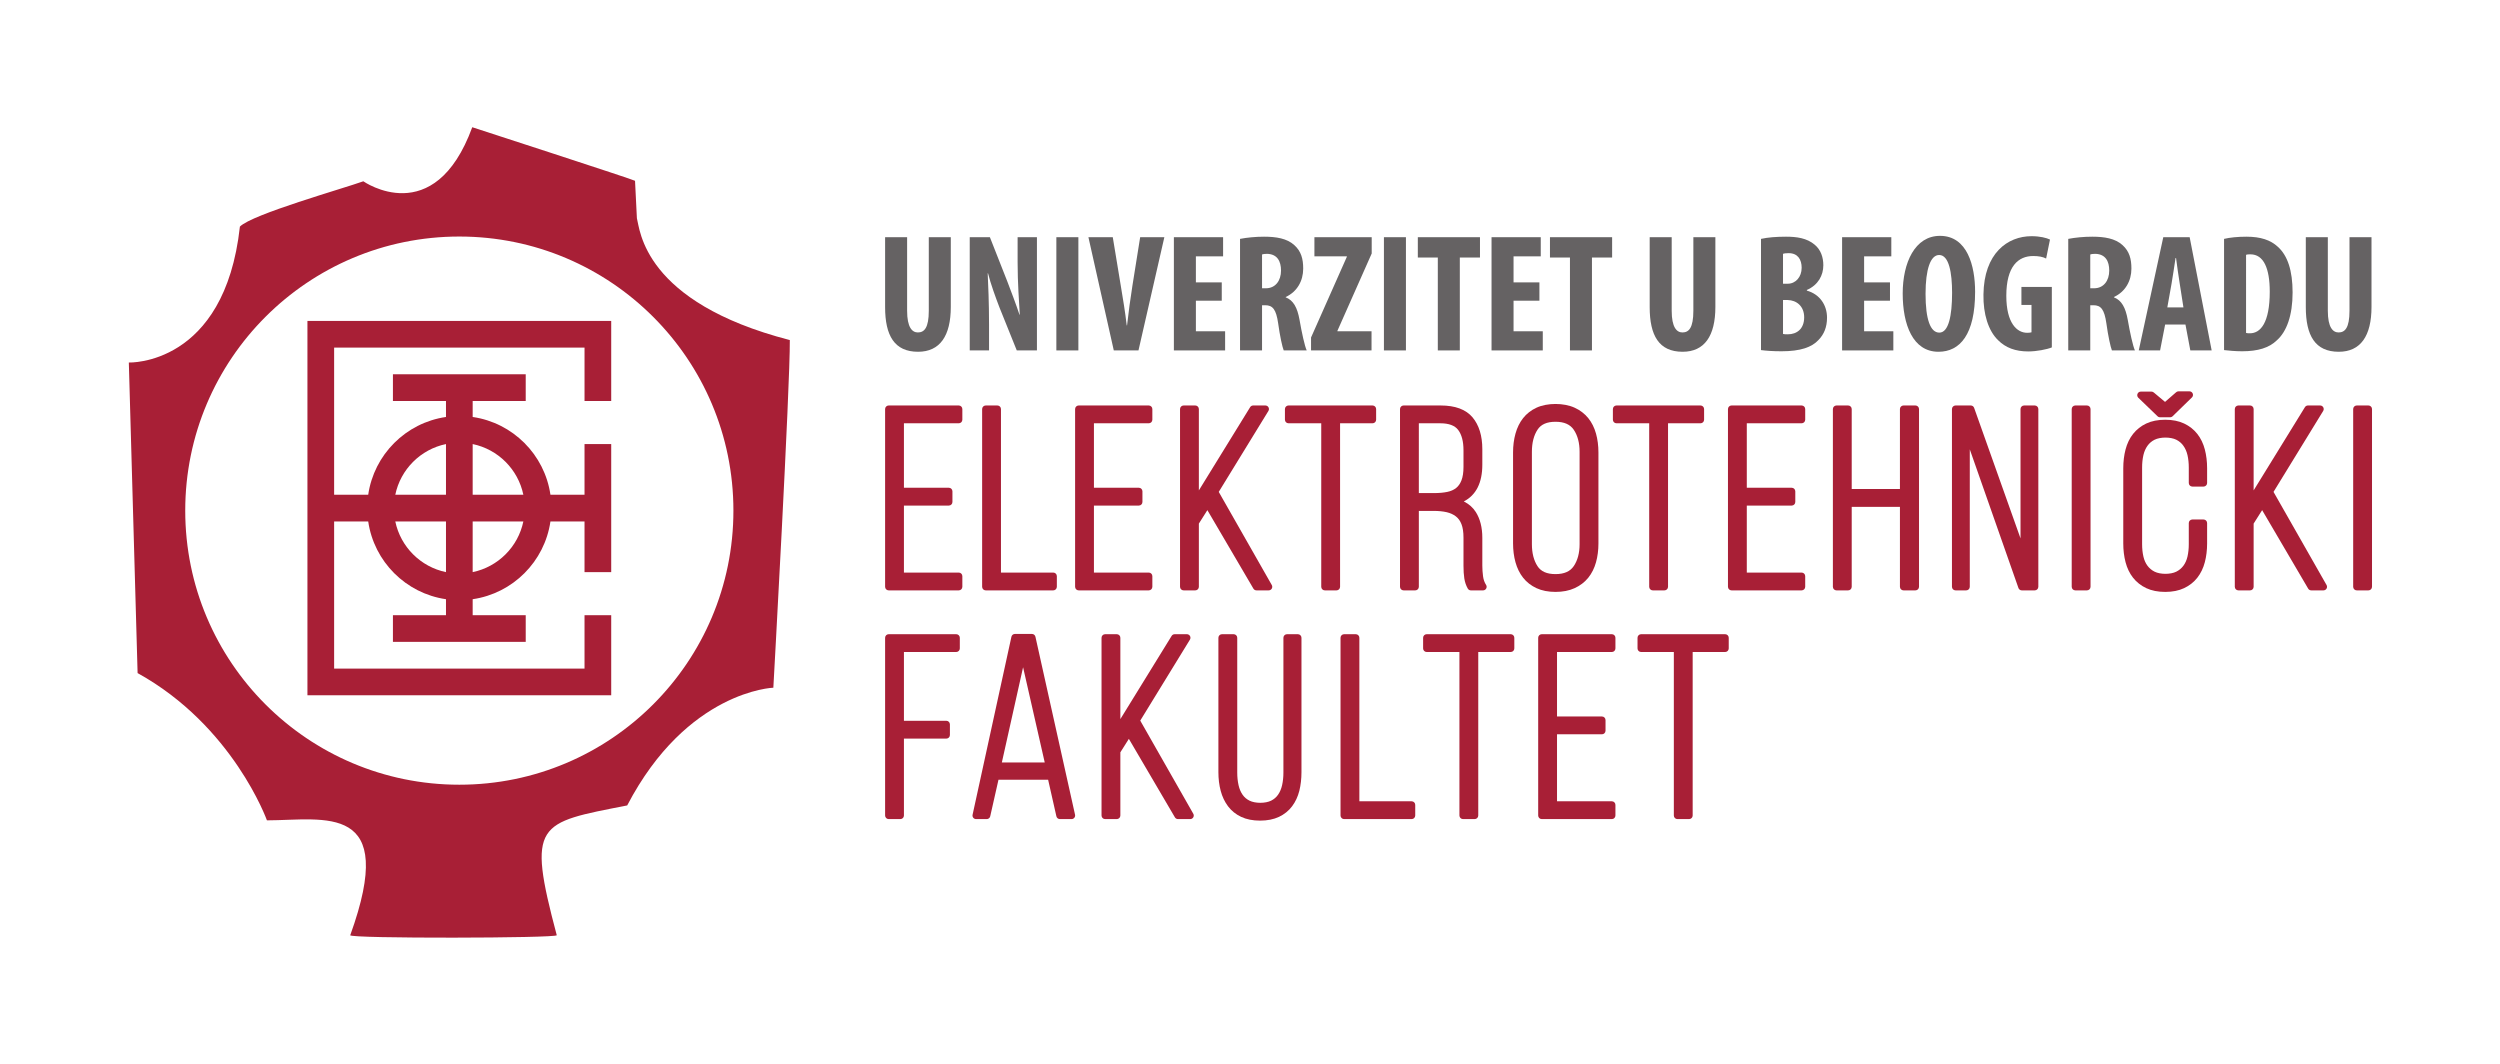 <?xml version="1.0" encoding="UTF-8" standalone="no"?>
<svg
   xmlns:dc="http://purl.org/dc/elements/1.1/"
   xmlns:cc="http://creativecommons.org/ns#"
   xmlns:rdf="http://www.w3.org/1999/02/22-rdf-syntax-ns#"
   xmlns:svg="http://www.w3.org/2000/svg"
   xmlns="http://www.w3.org/2000/svg"
   viewBox="0 0 536.72 228.44"
   height="228.44"
   width="536.72"
   xml:space="preserve"
   id="svg2"
   version="1.1"><defs
     id="defs6" /><g
     transform="matrix(1.333,0,0,-1.333,0,228.44)"
     id="g10"><g
       transform="scale(0.1)"
       id="g12"><path
         id="path14"
         style="fill:#a81f36;fill-opacity:1;fill-rule:nonzero;stroke:none"
         d="m 718.281,873.914 v -81.629 c -40.918,8.485 -73.144,40.711 -81.633,81.629 z m 0,124.621 v -81.633 h -81.633 c 8.489,40.918 40.715,73.149 81.633,81.633 z M 761.27,873.914 h 81.628 c -8.484,-40.918 -40.71,-73.144 -81.628,-81.629 z m 0,124.621 c 40.918,-8.484 73.144,-40.715 81.628,-81.633 H 761.27 Z m 223.132,69.375 v 128.97 H 495.145 V 593.941 H 984.402 V 722.91 H 941.414 V 636.922 H 538.133 v 236.992 h 54.894 c 9.395,-64.703 60.547,-115.859 125.254,-125.254 v -25.75 h -85.449 v -43 h 213.875 v 43 H 761.27 v 25.75 c 64.707,9.395 115.847,60.551 125.253,125.254 h 54.891 v -81.629 h 42.988 v 206.25 h -42.988 v -81.633 h -54.891 c -9.406,64.707 -60.546,115.858 -125.253,125.258 v 25.75 h 85.437 v 42.99 H 632.832 v -42.99 h 85.449 v -25.75 c -64.707,-9.4 -115.859,-60.551 -125.254,-125.258 h -54.894 v 236.988 h 403.281 v -85.98 h 42.988" /><path
         id="path16"
         style="fill:#a81f36;fill-opacity:1;fill-rule:nonzero;stroke:none"
         d="m 739.773,449.898 c -243.796,0 -441.433,197.641 -441.433,441.442 0,243.8 197.637,441.43 441.433,441.43 243.801,0 441.437,-197.63 441.437,-441.43 0,-243.801 -197.636,-441.442 -441.437,-441.442 z m 532.277,716.122 c -236.55,61.21 -241.29,178.36 -246.29,196.19 l -3,60.33 c 0,1.18 -262.155,86.28 -262.155,86.28 -61.171,-167.11 -175.437,-87.08 -175.437,-87.08 -32.609,-11.77 -178.781,-52.96 -198.793,-72.97 C 361.66,1123.98 207.488,1129.86 207.488,1129.86 L 221.609,629.68 C 375.449,544.602 429.922,392.5 429.922,392.5 c 93.535,0.289 211.992,30.199 134.168,-185 -2.031,-5.621 333.906,-4.871 332.609,0 -48.437,182.051 -31.386,180.629 113.441,209.02 96.5,184.921 235.38,189.621 235.38,189.621 0,0 27.15,486.929 26.53,559.879" /><path
         id="path18"
         style="fill:#a81f36;fill-opacity:1;fill-rule:nonzero;stroke:none"
         d="m 3474.59,1043.55 c 1.07,-1.17 2.61,-1.84 4.2,-1.84 h 16.36 c 1.6,0 3.12,0.67 4.2,1.84 l 31.05,30.23 c 1.56,1.68 1.99,4.12 1.07,6.22 -0.91,2.11 -2.98,3.47 -5.28,3.47 h -17.58 c -1.58,0 -3.08,-0.65 -4.18,-1.79 l -17.5,-15.25 -17.7,14.82 c -1.1,1.13 -2.58,1.76 -4.14,1.76 h -17.18 c -2.3,0 -4.37,-1.36 -5.28,-3.47 -0.92,-2.1 -0.49,-4.54 1.07,-6.22 l 30.89,-29.77" /><path
         id="path20"
         style="fill:#656263;fill-opacity:1;fill-rule:nonzero;stroke:none"
         d="m 1460.97,1331.7 v -118.51 c 0,-26.78 8.11,-34.9 17.32,-34.9 10.27,0 17.59,7.32 17.59,34.9 v 118.51 h 35.44 v -112.29 c 0,-46.79 -17.59,-72.23 -52.76,-72.23 -38.15,0 -53.04,26.24 -53.04,71.96 v 112.56 h 35.45" /><path
         id="path22"
         style="fill:#656263;fill-opacity:1;fill-rule:nonzero;stroke:none"
         d="m 1561.82,1149.34 v 182.36 h 32.47 l 28.13,-71.44 c 5.4,-14.05 14.34,-37.6 19.48,-53.29 h 0.54 c -1.08,19.21 -3.51,50.87 -3.51,84.42 v 40.31 h 31.12 v -182.36 h -32.47 l -27.88,69.26 c -5.95,15.43 -14.34,38.43 -18.4,54.92 h -0.54 c 0.81,-18.39 2.17,-46.53 2.17,-83.05 v -41.13 h -31.11" /><path
         id="path24"
         style="fill:#656263;fill-opacity:1;fill-rule:nonzero;stroke:none"
         d="m 1736.79,1331.7 v -182.36 h -35.46 v 182.36 h 35.46" /><path
         id="path26"
         style="fill:#656263;fill-opacity:1;fill-rule:nonzero;stroke:none"
         d="m 1793.83,1149.34 -40.86,182.36 h 39.23 l 12.99,-78.73 c 3.25,-19.49 7.04,-41.95 9.47,-63.31 h 0.53 c 2.45,21.64 5.42,43.56 8.67,64.11 l 12.45,77.93 h 38.96 l -41.68,-182.36 h -39.76" /><path
         id="path28"
         style="fill:#656263;fill-opacity:1;fill-rule:nonzero;stroke:none"
         d="m 1967.72,1229.43 h -41.67 v -49.25 h 47.08 v -30.84 h -82.52 v 182.36 h 79.27 v -30.84 h -43.83 v -41.93 h 41.67 v -29.5" /><path
         id="path30"
         style="fill:#656263;fill-opacity:1;fill-rule:nonzero;stroke:none"
         d="m 2032.6,1249.44 h 6.22 c 15.43,0 24.35,12.45 24.35,28.42 0,15.42 -6.23,26.52 -22.18,27.05 -2.98,0 -6.5,-0.26 -8.39,-1.08 z m -35.45,79.55 c 11.09,2.17 25.16,3.53 38.7,3.53 19.48,0 36.8,-2.72 48.7,-13.54 11.09,-10 14.34,-22.18 14.34,-37.88 0,-19.48 -9.48,-37.06 -28.15,-45.71 v -0.55 c 12.45,-4.88 18.67,-16.51 22.2,-35.99 3.51,-20.29 8.38,-42.75 11.63,-49.51 h -37.06 c -2.17,5.13 -6.23,23.53 -8.94,43.56 -3.24,22.73 -8.92,29.23 -20.84,29.23 h -5.13 v -72.79 h -35.45 v 179.65" /><path
         id="path32"
         style="fill:#656263;fill-opacity:1;fill-rule:nonzero;stroke:none"
         d="m 2111.52,1170.18 57.64,129.87 v 0.81 h -52.22 v 30.84 h 92.27 v -26.24 L 2154.01,1181 v -0.82 h 54.93 v -30.84 h -97.42 v 20.84" /><path
         id="path34"
         style="fill:#656263;fill-opacity:1;fill-rule:nonzero;stroke:none"
         d="m 2264.34,1331.7 v -182.36 h -35.44 v 182.36 h 35.44" /><path
         id="path36"
         style="fill:#656263;fill-opacity:1;fill-rule:nonzero;stroke:none"
         d="m 2315.69,1298.96 h -32.19 v 32.74 h 100.1 v -32.74 h -32.47 v -149.62 h -35.44 v 149.62" /><path
         id="path38"
         style="fill:#656263;fill-opacity:1;fill-rule:nonzero;stroke:none"
         d="m 2479.33,1229.43 h -41.67 v -49.25 h 47.08 v -30.84 h -82.52 v 182.36 h 79.26 v -30.84 h -43.82 v -41.93 h 41.67 v -29.5" /><path
         id="path40"
         style="fill:#656263;fill-opacity:1;fill-rule:nonzero;stroke:none"
         d="m 2528.51,1298.96 h -32.2 v 32.74 h 100.11 v -32.74 h -32.48 v -149.62 h -35.43 v 149.62" /><path
         id="path42"
         style="fill:#656263;fill-opacity:1;fill-rule:nonzero;stroke:none"
         d="m 2692.37,1331.7 v -118.51 c 0,-26.78 8.12,-34.9 17.32,-34.9 10.28,0 17.58,7.32 17.58,34.9 v 118.51 h 35.45 v -112.29 c 0,-46.79 -17.58,-72.23 -52.77,-72.23 -38.14,0 -53.02,26.24 -53.02,71.96 v 112.56 h 35.44" /><path
         id="path44"
         style="fill:#656263;fill-opacity:1;fill-rule:nonzero;stroke:none"
         d="m 2871.66,1175.85 c 2.16,-0.54 4.6,-0.54 7.83,-0.54 14.35,0 26.25,8.66 26.25,27.33 0,18.13 -12.44,27.59 -26.5,27.87 h -7.58 z m 0,80.91 h 7.58 c 12.7,0 22.45,10.82 22.45,25.7 0,13.26 -6.22,23.54 -20.84,23.54 -3.78,0 -7.03,-0.28 -9.19,-1.09 z m -35.46,72.23 c 10.83,2.44 24.9,3.53 40.32,3.53 17.05,0 33.56,-2.17 46.26,-12.99 9.76,-8.12 13.81,-20.3 13.81,-33.02 0,-16.23 -8.38,-31.92 -26.51,-39.76 v -1.09 c 21.1,-5.94 32.46,-23.53 32.46,-43.56 0,-15.16 -4.86,-26.79 -13.52,-35.71 -10.83,-11.92 -29.23,-18.41 -59.8,-18.41 -13.54,0 -24.89,0.82 -33.02,1.9 v 179.11" /><path
         id="path46"
         style="fill:#656263;fill-opacity:1;fill-rule:nonzero;stroke:none"
         d="m 3043.93,1229.43 h -41.66 v -49.25 h 47.07 v -30.84 h -82.53 v 182.36 h 79.27 v -30.84 h -43.81 v -41.93 h 41.66 v -29.5" /><path
         id="path48"
         style="fill:#656263;fill-opacity:1;fill-rule:nonzero;stroke:none"
         d="m 3101.22,1240.53 c 0,-41.41 7.83,-62.51 22.18,-62.51 14.89,0 20.56,27.06 20.56,64.12 0,31.93 -4.87,60.89 -20.83,60.89 -14.08,0 -21.91,-23.28 -21.91,-62.5 z m 79.81,3.24 c 0,-68.73 -24.35,-96.59 -58.99,-96.59 -41.39,0 -57.63,43.83 -57.63,93.88 0,49.79 19.76,92.81 60.07,92.81 44.11,0 56.55,-48.44 56.55,-90.1" /><path
         id="path50"
         style="fill:#656263;fill-opacity:1;fill-rule:nonzero;stroke:none"
         d="m 3304.61,1154.2 c -7.85,-3.23 -24.62,-6.49 -37.88,-6.49 -20.84,0 -36.53,5.96 -48.7,18.14 -15.7,15.15 -24.1,42.2 -23.55,73.59 0.81,66.28 38.69,93.89 77.38,93.89 13.8,0 24.09,-2.7 29.77,-5.41 l -6.22,-30.58 c -5.15,2.71 -11.91,4.05 -20.83,4.05 -24.09,0 -43.29,-16.49 -43.29,-64.12 0,-43.83 17.04,-59.52 33.54,-59.52 3.26,0 5.68,0.27 7.03,0.81 v 44.1 h -16.23 v 28.95 h 48.98 v -97.41" /><path
         id="path52"
         style="fill:#656263;fill-opacity:1;fill-rule:nonzero;stroke:none"
         d="m 3366.49,1249.44 h 6.22 c 15.42,0 24.35,12.45 24.35,28.42 0,15.42 -6.22,26.52 -22.19,27.05 -2.97,0 -6.49,-0.26 -8.38,-1.08 z m -35.45,79.55 c 11.09,2.17 25.16,3.53 38.7,3.53 19.48,0 36.79,-2.72 48.7,-13.54 11.08,-10 14.34,-22.18 14.34,-37.88 0,-19.48 -9.48,-37.06 -28.13,-45.71 v -0.55 c 12.43,-4.88 18.65,-16.51 22.18,-35.99 3.51,-20.29 8.38,-42.75 11.63,-49.51 h -37.07 c -2.17,5.13 -6.22,23.53 -8.93,43.56 -3.24,22.73 -8.93,29.23 -20.83,29.23 h -5.14 v -72.79 h -35.45 v 179.65" /><path
         id="path54"
         style="fill:#656263;fill-opacity:1;fill-rule:nonzero;stroke:none"
         d="m 3516.56,1218.6 -5.95,38.16 c -1.88,11.09 -4.32,29.22 -5.94,41.39 h -0.82 c -1.89,-12.17 -4.6,-31.12 -6.5,-41.67 l -6.76,-37.88 z m -29.48,-27.59 -8.13,-41.67 h -34.35 l 39.49,182.36 h 42.49 l 35.44,-182.36 h -34.36 l -7.84,41.67 h -32.74" /><path
         id="path56"
         style="fill:#656263;fill-opacity:1;fill-rule:nonzero;stroke:none"
         d="m 3617.42,1177.48 c 1.62,-0.54 4.33,-0.54 6.22,-0.54 17.04,0 31.94,16.77 31.94,67.1 0,37.34 -9.76,60.06 -31.13,60.06 -2.44,0 -4.86,0 -7.03,-0.8 z m -35.44,151.51 c 8.92,2.17 21.91,3.53 35.98,3.53 23,0 38.96,-5.41 50.6,-16.23 15.69,-14.07 23.81,-38.16 23.81,-73.61 0,-36.79 -9.48,-63.04 -25.44,-77.11 -12.17,-11.9 -30.3,-17.59 -55.74,-17.59 -11.08,0 -22.18,1.08 -29.21,1.9 v 179.11" /><path
         id="path58"
         style="fill:#656263;fill-opacity:1;fill-rule:nonzero;stroke:none"
         d="m 3749.11,1331.7 v -118.51 c 0,-26.78 8.11,-34.9 17.32,-34.9 10.27,0 17.58,7.32 17.58,34.9 v 118.51 h 35.44 v -112.29 c 0,-46.79 -17.59,-72.23 -52.75,-72.23 -38.16,0 -53.05,26.24 -53.05,71.96 v 112.56 h 35.46" /><path
         id="path60"
         style="fill:#a81f36;fill-opacity:1;fill-rule:nonzero;stroke:none"
         d="m 1544.16,1060.68 h -112.88 c -3.18,0 -5.76,-2.59 -5.76,-5.77 V 768.641 c 0,-3.18 2.58,-5.758 5.76,-5.758 h 112.88 c 3.18,0 5.76,2.578 5.76,5.758 v 17.16 c 0,3.183 -2.58,5.762 -5.76,5.762 h -88.32 v 107.91 h 72.37 c 3.19,0 5.75,2.578 5.75,5.761 v 17.168 c 0,3.184 -2.56,5.762 -5.75,5.762 h -72.37 v 103.826 h 88.32 c 3.18,0 5.76,2.57 5.76,5.75 v 17.17 c 0,3.18 -2.58,5.77 -5.76,5.77" /><path
         id="path62"
         style="fill:#a81f36;fill-opacity:1;fill-rule:nonzero;stroke:none"
         d="m 1696.35,791.563 h -84.23 v 263.347 c 0,3.18 -2.58,5.77 -5.76,5.77 h -18.81 c -3.19,0 -5.76,-2.59 -5.76,-5.77 V 768.641 c 0,-3.18 2.57,-5.758 5.76,-5.758 h 108.8 c 3.18,0 5.76,2.578 5.76,5.758 v 17.16 c 0,3.183 -2.58,5.762 -5.76,5.762" /><path
         id="path64"
         style="fill:#a81f36;fill-opacity:1;fill-rule:nonzero;stroke:none"
         d="m 1850.17,1060.68 h -112.89 c -3.18,0 -5.76,-2.59 -5.76,-5.77 V 768.641 c 0,-3.18 2.58,-5.758 5.76,-5.758 h 112.89 c 3.18,0 5.76,2.578 5.76,5.758 v 17.16 c 0,3.183 -2.58,5.762 -5.76,5.762 h -88.32 v 107.91 h 72.37 c 3.18,0 5.75,2.578 5.75,5.761 v 17.168 c 0,3.184 -2.57,5.762 -5.75,5.762 h -72.37 v 103.826 h 88.32 c 3.18,0 5.76,2.57 5.76,5.75 v 17.17 c 0,3.18 -2.58,5.77 -5.76,5.77" /><path
         id="path66"
         style="fill:#a81f36;fill-opacity:1;fill-rule:nonzero;stroke:none"
         d="m 1962.87,921.492 80,130.398 c 1.09,1.78 1.13,4.02 0.13,5.83 -1.03,1.83 -2.95,2.96 -5.03,2.96 h -19.64 c -2,0 -3.86,-1.04 -4.91,-2.74 l -82.58,-134.026 v 130.996 c 0,3.18 -2.57,5.77 -5.75,5.77 h -18.81 c -3.18,0 -5.76,-2.59 -5.76,-5.77 V 768.641 c 0,-3.18 2.58,-5.758 5.76,-5.758 h 18.81 c 3.18,0 5.75,2.578 5.75,5.758 v 101.808 l 13.7,21.668 74.13,-126.394 c 1.04,-1.77 2.93,-2.84 4.97,-2.84 h 19.65 c 2.04,0 3.95,1.09 4.98,2.871 1.03,1.754 1.04,3.953 0.02,5.73 l -85.42,150.008" /><path
         id="path68"
         style="fill:#a81f36;fill-opacity:1;fill-rule:nonzero;stroke:none"
         d="m 2210.59,1060.68 h -135.37 c -3.18,0 -5.76,-2.59 -5.76,-5.77 v -17.17 c 0,-3.18 2.58,-5.75 5.76,-5.75 h 52.73 V 768.641 c 0,-3.18 2.58,-5.758 5.76,-5.758 h 18.81 c 3.18,0 5.75,2.578 5.75,5.758 v 263.349 h 52.32 c 3.18,0 5.75,2.57 5.75,5.75 v 17.17 c 0,3.18 -2.57,5.77 -5.75,5.77" /><path
         id="path70"
         style="fill:#a81f36;fill-opacity:1;fill-rule:nonzero;stroke:none"
         d="m 2285.13,1031.99 h 34.73 c 13.59,0 23.18,-3.58 28.56,-10.63 5.72,-7.49 8.62,-18.5 8.62,-32.7 v -26.988 c 0,-8.789 -1.1,-16.067 -3.28,-21.633 -2.05,-5.254 -4.95,-9.394 -8.61,-12.285 -3.8,-2.981 -8.57,-5.09 -14.19,-6.25 -6.07,-1.27 -13.24,-1.914 -21.32,-1.914 h -24.51 z m 103.41,-246.435 c -0.78,5.824 -1.17,11.691 -1.17,17.433 v 44.578 c 0,16.575 -3.53,30.547 -10.51,41.516 -4.58,7.234 -11.03,12.922 -19.29,17.051 19.79,10.215 29.8,30.058 29.8,59.219 v 24.949 c 0,21.479 -5.26,38.669 -15.64,51.129 -10.64,12.78 -27.95,19.25 -51.46,19.25 h -59.7 c -3.19,0 -5.77,-2.59 -5.77,-5.77 V 768.641 c 0,-3.18 2.58,-5.758 5.77,-5.758 h 18.8 c 3.18,0 5.76,2.578 5.76,5.758 v 122.226 h 24.1 c 7.71,0 14.71,-0.691 20.78,-2.078 5.71,-1.32 10.67,-3.586 14.76,-6.738 3.97,-3.047 6.91,-7.121 8.99,-12.461 2.18,-5.559 3.28,-12.844 3.28,-21.621 v -44.981 c 0,-8.117 0.44,-15.09 1.3,-20.715 0.93,-6.023 2.81,-11.558 5.6,-16.484 1.02,-1.797 2.93,-2.906 5,-2.906 h 19.62 c 2.11,0 4.06,1.148 5.06,3.015 1.02,1.856 0.93,4.102 -0.23,5.879 -2.51,3.856 -4.14,8.504 -4.85,13.778" /><path
         id="path72"
         style="fill:#a81f36;fill-opacity:1;fill-rule:nonzero;stroke:none"
         d="M 2544.03,986.219 V 837.336 c 0,-14.301 -3.17,-26.215 -9.43,-35.402 -5.86,-8.633 -15.47,-12.832 -29.38,-12.832 -13.86,0 -23.34,4.168 -28.94,12.742 -6.02,9.203 -9.06,21.152 -9.06,35.492 v 148.883 c 0,14.331 3.04,26.291 9.08,35.491 5.58,8.57 15.06,12.74 28.92,12.74 13.91,0 23.52,-4.2 29.39,-12.83 6.25,-9.2 9.42,-21.1 9.42,-35.401 z m 13.92,54.141 c -5.78,7.11 -13.17,12.75 -21.92,16.74 -17.56,8.02 -44.23,8.01 -61.45,-0.02 -8.65,-4.01 -15.9,-9.66 -21.52,-16.79 -5.49,-6.95 -9.62,-15.34 -12.28,-24.93 -2.59,-9.35 -3.91,-19.571 -3.91,-30.38 V 838.574 c 0,-10.812 1.32,-21.023 3.9,-30.371 2.66,-9.57 6.78,-17.969 12.28,-24.933 5.59,-7.118 12.84,-12.774 21.52,-16.797 8.63,-4.024 18.95,-6.051 30.65,-6.051 11.68,0 22.05,2.027 30.8,6.031 8.8,4.016 16.19,9.641 21.95,16.762 5.65,7.008 9.87,15.418 12.5,24.976 2.59,9.309 3.9,19.524 3.9,30.383 V 984.98 c 0,10.848 -1.31,21.07 -3.9,30.38 -2.66,9.59 -6.86,17.99 -12.52,25" /><path
         id="path74"
         style="fill:#a81f36;fill-opacity:1;fill-rule:nonzero;stroke:none"
         d="m 2738.78,1060.68 h -135.36 c -3.19,0 -5.76,-2.59 -5.76,-5.77 v -17.17 c 0,-3.18 2.57,-5.75 5.76,-5.75 h 52.72 V 768.641 c 0,-3.18 2.58,-5.758 5.76,-5.758 h 18.81 c 3.19,0 5.76,2.578 5.76,5.758 v 263.349 h 52.31 c 3.18,0 5.76,2.57 5.76,5.75 v 17.17 c 0,3.18 -2.58,5.77 -5.76,5.77" /><path
         id="path76"
         style="fill:#a81f36;fill-opacity:1;fill-rule:nonzero;stroke:none"
         d="m 2901.63,1060.68 h -112.87 c -3.18,0 -5.76,-2.59 -5.76,-5.77 V 768.641 c 0,-3.18 2.58,-5.758 5.76,-5.758 h 112.87 c 3.18,0 5.76,2.578 5.76,5.758 v 17.16 c 0,3.183 -2.58,5.762 -5.76,5.762 h -88.31 v 107.91 h 72.35 c 3.19,0 5.76,2.578 5.76,5.761 v 17.168 c 0,3.184 -2.57,5.762 -5.76,5.762 h -72.35 v 103.826 h 88.31 c 3.18,0 5.76,2.57 5.76,5.75 v 17.17 c 0,3.18 -2.58,5.77 -5.76,5.77" /><path
         id="path78"
         style="fill:#a81f36;fill-opacity:1;fill-rule:nonzero;stroke:none"
         d="m 3084.93,1060.68 h -19.21 c -3.18,0 -5.76,-2.59 -5.76,-5.77 V 926.121 h -77.66 v 128.789 c 0,3.18 -2.57,5.77 -5.76,5.77 h -18.81 c -3.17,0 -5.75,-2.59 -5.75,-5.77 V 768.641 c 0,-3.18 2.58,-5.758 5.75,-5.758 h 18.81 c 3.19,0 5.76,2.578 5.76,5.758 V 897.43 h 77.66 V 768.641 c 0,-3.18 2.58,-5.758 5.76,-5.758 h 19.21 c 3.18,0 5.76,2.578 5.76,5.758 v 286.269 c 0,3.18 -2.58,5.77 -5.76,5.77" /><path
         id="path80"
         style="fill:#a81f36;fill-opacity:1;fill-rule:nonzero;stroke:none"
         d="m 3277.11,1060.68 h -17.18 c -3.18,0 -5.76,-2.59 -5.76,-5.77 V 846.621 l -74.71,210.219 c -0.81,2.3 -2.98,3.84 -5.42,3.84 h -24.53 c -3.18,0 -5.76,-2.59 -5.76,-5.77 V 768.641 c 0,-3.18 2.58,-5.758 5.76,-5.758 h 17.19 c 3.18,0 5.76,2.578 5.76,5.758 v 221.386 l 78.36,-223.3 c 0.81,-2.301 2.99,-3.844 5.43,-3.844 h 20.86 c 3.18,0 5.75,2.578 5.75,5.758 v 286.269 c 0,3.18 -2.57,5.77 -5.75,5.77" /><path
         id="path82"
         style="fill:#a81f36;fill-opacity:1;fill-rule:nonzero;stroke:none"
         d="m 3361.19,1060.68 h -18.81 c -3.18,0 -5.76,-2.59 -5.76,-5.77 V 768.641 c 0,-3.18 2.58,-5.758 5.76,-5.758 h 18.81 c 3.18,0 5.75,2.578 5.75,5.758 v 286.269 c 0,3.18 -2.57,5.77 -5.75,5.77" /><path
         id="path84"
         style="fill:#a81f36;fill-opacity:1;fill-rule:nonzero;stroke:none"
         d="m 3538.93,1014.85 c -5.6,7.1 -12.75,12.74 -21.26,16.78 -8.52,4.02 -18.78,6.07 -30.48,6.07 -11.72,0 -21.99,-2.05 -30.5,-6.07 -8.53,-4.04 -15.67,-9.69 -21.28,-16.79 -5.51,-7.01 -9.57,-15.414 -12.08,-25.004 -2.43,-9.301 -3.67,-19.504 -3.67,-30.305 V 838.574 c 0,-10.812 1.24,-21.008 3.67,-30.293 2.5,-9.59 6.57,-18 12.08,-25.011 5.58,-7.098 12.74,-12.743 21.28,-16.778 8.54,-4.031 18.8,-6.07 30.5,-6.07 11.69,0 21.93,2.039 30.47,6.07 8.53,4.024 15.7,9.668 21.27,16.77 5.52,7.019 9.59,15.429 12.09,25.019 2.44,9.285 3.68,19.481 3.68,30.293 v 32.727 c 0,3.179 -2.58,5.758 -5.77,5.758 h -17.98 c -3.19,0 -5.77,-2.579 -5.77,-5.758 v -33.965 c 0,-7.141 -0.7,-13.867 -2.09,-19.984 -1.32,-5.719 -3.54,-10.704 -6.6,-14.825 -2.97,-4.011 -6.82,-7.226 -11.42,-9.519 -9.28,-4.629 -25.72,-4.621 -34.94,-0.02 -4.62,2.313 -8.46,5.528 -11.46,9.539 -3.06,4.133 -5.27,9.106 -6.57,14.825 -1.39,6.074 -2.1,12.793 -2.1,19.984 v 123.445 c 0,7.18 0.71,13.895 2.1,19.989 1.31,5.703 3.53,10.793 6.62,15.089 3,4.161 6.74,7.321 11.38,9.651 9.34,4.62 25.59,4.63 34.95,0.01 4.67,-2.34 8.41,-5.5 11.38,-9.661 3.1,-4.296 5.34,-9.375 6.66,-15.097 1.39,-6.125 2.09,-12.852 2.09,-19.981 v -24.972 c 0,-3.18 2.58,-5.758 5.77,-5.758 h 17.98 c 3.19,0 5.77,2.578 5.77,5.758 v 23.722 c 0,10.801 -1.24,21.004 -3.68,30.321 -2.5,9.574 -6.57,17.978 -12.09,24.998" /><path
         id="path86"
         style="fill:#a81f36;fill-opacity:1;fill-rule:nonzero;stroke:none"
         d="m 3661.64,921.492 80,130.398 c 1.09,1.78 1.13,4.02 0.13,5.83 -1.03,1.83 -2.95,2.96 -5.03,2.96 h -19.63 c -2,0 -3.86,-1.04 -4.9,-2.74 l -82.6,-134.026 v 130.996 c 0,3.18 -2.57,5.77 -5.75,5.77 h -18.81 c -3.19,0 -5.76,-2.59 -5.76,-5.77 V 768.641 c 0,-3.18 2.57,-5.758 5.76,-5.758 h 18.81 c 3.18,0 5.75,2.578 5.75,5.758 v 101.808 l 13.7,21.668 74.13,-126.394 c 1.04,-1.77 2.93,-2.84 4.97,-2.84 h 19.65 c 2.04,0 3.95,1.09 4.98,2.871 1.03,1.754 1.04,3.953 0.02,5.73 l -85.42,150.008" /><path
         id="path88"
         style="fill:#a81f36;fill-opacity:1;fill-rule:nonzero;stroke:none"
         d="m 3814.51,1060.68 h -18.81 c -3.18,0 -5.76,-2.59 -5.76,-5.77 V 768.641 c 0,-3.18 2.58,-5.758 5.76,-5.758 h 18.81 c 3.18,0 5.76,2.578 5.76,5.758 v 286.269 c 0,3.18 -2.58,5.77 -5.76,5.77" /><path
         id="path90"
         style="fill:#a81f36;fill-opacity:1;fill-rule:nonzero;stroke:none"
         d="m 1540.08,692.309 h -108.8 c -3.18,0 -5.76,-2.571 -5.76,-5.758 v -286.27 c 0,-3.179 2.58,-5.761 5.76,-5.761 h 18.81 c 3.18,0 5.75,2.582 5.75,5.761 v 123.867 h 68.28 c 3.18,0 5.76,2.582 5.76,5.762 v 17.192 c 0,3.179 -2.58,5.757 -5.76,5.757 h -68.28 v 110.77 h 84.24 c 3.18,0 5.76,2.57 5.76,5.75 v 17.172 c 0,3.187 -2.58,5.758 -5.76,5.758" /><path
         id="path92"
         style="fill:#a81f36;fill-opacity:1;fill-rule:nonzero;stroke:none"
         d="m 1682.59,485.781 h -69.04 l 34.19,153.289 z m -20.6,206.949 h -27.4 c -2.72,0 -5.05,-1.89 -5.63,-4.539 L 1566.4,401.5 c -0.38,-1.699 0.04,-3.469 1.14,-4.828 1.08,-1.363 2.74,-2.152 4.48,-2.152 h 17.18 c 2.68,0 5.03,1.871 5.61,4.492 l 13.3,58.886 h 79.96 l 13.31,-58.886 c 0.58,-2.621 2.92,-4.492 5.61,-4.492 h 18.81 c 1.74,0 3.4,0.8 4.48,2.16 1.11,1.359 1.53,3.152 1.15,4.851 l -63.81,286.688 c -0.59,2.633 -2.92,4.511 -5.63,4.511" /><path
         id="path94"
         style="fill:#a81f36;fill-opacity:1;fill-rule:nonzero;stroke:none"
         d="m 1836.44,553.129 80.01,130.41 c 1.1,1.781 1.14,4.012 0.13,5.82 -1.02,1.832 -2.95,2.95 -5.03,2.95 h -19.64 c -2,0 -3.85,-1.028 -4.91,-2.731 l -82.59,-134.019 v 130.992 c 0,3.187 -2.57,5.758 -5.76,5.758 h -18.79 c -3.18,0 -5.76,-2.571 -5.76,-5.758 v -286.27 c 0,-3.179 2.58,-5.761 5.76,-5.761 h 18.79 c 3.19,0 5.76,2.582 5.76,5.761 v 101.801 l 13.7,21.68 74.15,-126.403 c 1.03,-1.757 2.93,-2.839 4.98,-2.839 h 19.63 c 2.05,0 3.95,1.089 4.99,2.871 1.02,1.757 1.03,3.961 0.01,5.73 l -85.43,150.008" /><path
         id="path96"
         style="fill:#a81f36;fill-opacity:1;fill-rule:nonzero;stroke:none"
         d="m 2090.35,692.309 h -17.57 c -3.18,0 -5.76,-2.571 -5.76,-5.758 v -217.16 c 0,-7.11 -0.7,-13.922 -2.1,-20.192 -1.34,-5.937 -3.52,-11.109 -6.49,-15.371 -2.85,-4.129 -6.51,-7.269 -11.14,-9.59 -9.26,-4.648 -25.65,-4.648 -34.93,0 -4.63,2.321 -8.28,5.461 -11.13,9.59 -2.97,4.274 -5.15,9.434 -6.47,15.363 -1.39,6.2 -2.1,13 -2.1,20.2 v 217.16 c 0,3.187 -2.58,5.758 -5.77,5.758 h -18.81 c -3.19,0 -5.77,-2.571 -5.77,-5.758 v -216.34 c 0,-10.84 1.24,-20.973 3.68,-30.121 2.47,-9.371 6.44,-17.738 11.78,-24.86 5.47,-7.289 12.59,-13.039 21.17,-17.109 8.54,-4.031 18.8,-6.062 30.49,-6.062 11.67,0 21.93,2.031 30.47,6.062 8.59,4.07 15.71,9.82 21.15,17.09 5.34,7.098 9.24,15.5 11.64,24.969 2.26,9.179 3.42,19.281 3.42,30.031 v 216.34 c 0,3.187 -2.58,5.758 -5.76,5.758" /><path
         id="path98"
         style="fill:#a81f36;fill-opacity:1;fill-rule:nonzero;stroke:none"
         d="m 2273.55,423.199 h -84.21 v 263.352 c 0,3.187 -2.58,5.758 -5.77,5.758 h -18.8 c -3.19,0 -5.77,-2.571 -5.77,-5.758 v -286.27 c 0,-3.179 2.58,-5.761 5.77,-5.761 h 108.78 c 3.19,0 5.77,2.582 5.77,5.761 v 17.16 c 0,3.18 -2.58,5.758 -5.77,5.758" /><path
         id="path100"
         style="fill:#a81f36;fill-opacity:1;fill-rule:nonzero;stroke:none"
         d="m 2433.14,692.309 h -135.37 c -3.18,0 -5.76,-2.571 -5.76,-5.758 v -17.172 c 0,-3.18 2.58,-5.75 5.76,-5.75 h 52.73 V 400.281 c 0,-3.179 2.58,-5.761 5.76,-5.761 h 18.8 c 3.18,0 5.76,2.582 5.76,5.761 v 263.348 h 52.32 c 3.19,0 5.76,2.57 5.76,5.75 v 17.172 c 0,3.187 -2.57,5.758 -5.76,5.758" /><path
         id="path102"
         style="fill:#a81f36;fill-opacity:1;fill-rule:nonzero;stroke:none"
         d="m 2596,692.309 h -112.89 c -3.19,0 -5.76,-2.571 -5.76,-5.758 v -286.27 c 0,-3.179 2.57,-5.761 5.76,-5.761 H 2596 c 3.18,0 5.75,2.582 5.75,5.761 v 17.16 c 0,3.18 -2.57,5.758 -5.75,5.758 h -88.32 v 107.903 h 72.36 c 3.18,0 5.76,2.578 5.76,5.757 v 17.172 c 0,3.188 -2.58,5.758 -5.76,5.758 h -72.36 v 103.84 H 2596 c 3.18,0 5.75,2.57 5.75,5.75 v 17.172 c 0,3.187 -2.57,5.758 -5.75,5.758" /><path
         id="path104"
         style="fill:#a81f36;fill-opacity:1;fill-rule:nonzero;stroke:none"
         d="M 2778.48,692.309 H 2643.1 c -3.18,0 -5.76,-2.571 -5.76,-5.758 v -17.172 c 0,-3.18 2.58,-5.75 5.76,-5.75 h 52.73 V 400.281 c 0,-3.179 2.58,-5.761 5.76,-5.761 h 18.8 c 3.18,0 5.76,2.582 5.76,5.761 v 263.348 h 52.33 c 3.18,0 5.75,2.57 5.75,5.75 v 17.172 c 0,3.187 -2.57,5.758 -5.75,5.758" /></g></g></svg>